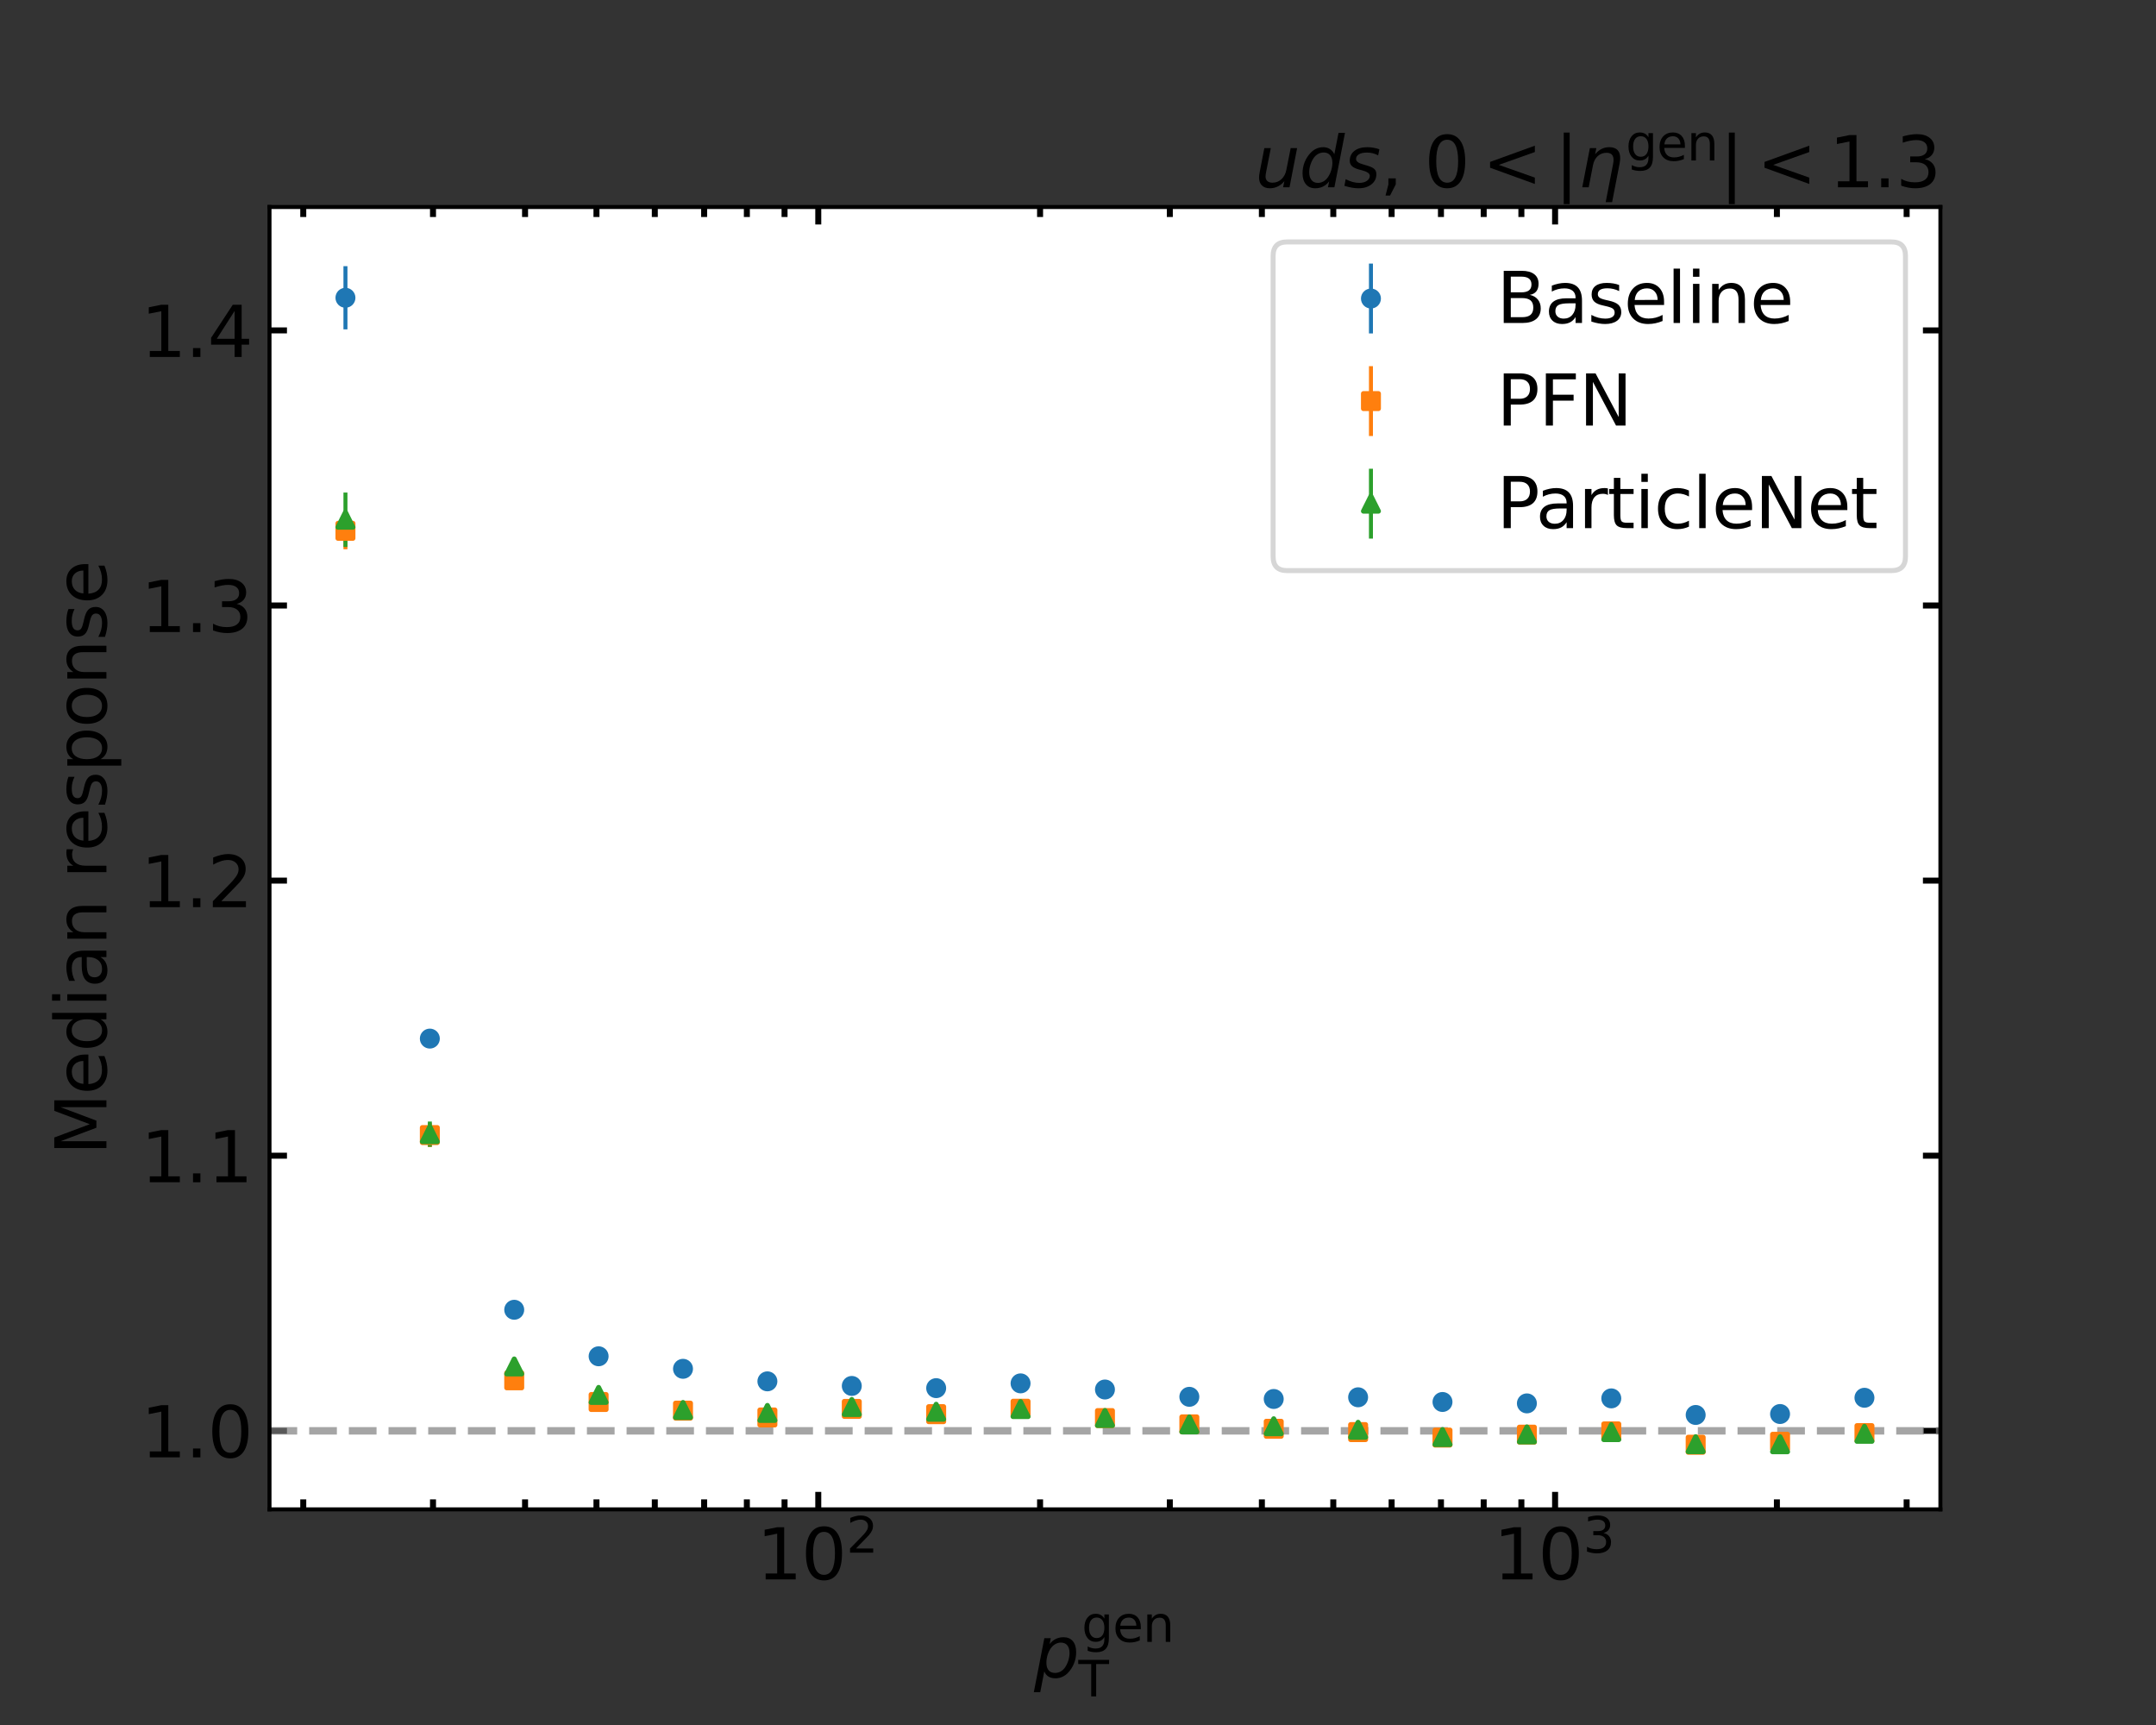 <?xml version="1.0" encoding="utf-8" standalone="no"?>
<!DOCTYPE svg PUBLIC "-//W3C//DTD SVG 1.1//EN"
  "http://www.w3.org/Graphics/SVG/1.1/DTD/svg11.dtd">
<svg xmlns:xlink="http://www.w3.org/1999/xlink" width="432pt" height="345.6pt" viewBox="0 0 432 345.6" xmlns="http://www.w3.org/2000/svg" version="1.1">
 <rect x="0" y="0" width="432" height="345.6" fill="#333333" stroke="none"/>
 <defs>
  <style type="text/css">*{stroke-linejoin: round; stroke-linecap: butt}</style>
 </defs>
 <g id="figure_1">
  <g id="patch_1">
   <path d="M 0 345.6 
L 432 345.6 
L 432 0 
L 0 0 
L 0 345.6 
z
" style="fill: none"/>
  </g>
  <g id="axes_1">
   <g id="patch_2">
    <path d="M 54 302.4 
L 388.8 302.4 
L 388.8 41.472 
L 54 41.472 
z
" style="fill: #ffffff"/>
   </g>
   <g id="matplotlib.axis_1">
    <g id="xtick_1">
     <g id="line2d_1">
      <defs>
       <path id="m5b73675e7f" d="M 0 0 
L 0 -3.5 
" style="stroke: #000000; stroke-width: 1.2"/>
      </defs>
      <g>
       <use xlink:href="#m5b73675e7f" x="163.958" y="302.4" style="stroke: #000000; stroke-width: 1.2"/>
      </g>
     </g>
     <g id="line2d_2">
      <defs>
       <path id="m45827c3cab" d="M 0 0 
L 0 3.5 
" style="stroke: #000000; stroke-width: 1.2"/>
      </defs>
      <g>
       <use xlink:href="#m45827c3cab" x="163.958" y="41.472" style="stroke: #000000; stroke-width: 1.2"/>
      </g>
     </g>
     <g id="text_1">
      <!-- $\mathdefault{10^{2}}$ -->
      <g transform="translate(151.638 316.538)scale(0.14 -0.14)">
       <defs>
        <path id="DejaVuSans-31" d="M 794 531 
L 1825 531 
L 1825 4091 
L 703 3866 
L 703 4441 
L 1819 4666 
L 2450 4666 
L 2450 531 
L 3481 531 
L 3481 0 
L 794 0 
L 794 531 
z
" transform="scale(0.016)"/>
        <path id="DejaVuSans-30" d="M 2034 4250 
Q 1547 4250 1301 3770 
Q 1056 3291 1056 2328 
Q 1056 1369 1301 889 
Q 1547 409 2034 409 
Q 2525 409 2770 889 
Q 3016 1369 3016 2328 
Q 3016 3291 2770 3770 
Q 2525 4250 2034 4250 
z
M 2034 4750 
Q 2819 4750 3233 4129 
Q 3647 3509 3647 2328 
Q 3647 1150 3233 529 
Q 2819 -91 2034 -91 
Q 1250 -91 836 529 
Q 422 1150 422 2328 
Q 422 3509 836 4129 
Q 1250 4750 2034 4750 
z
" transform="scale(0.016)"/>
        <path id="DejaVuSans-32" d="M 1228 531 
L 3431 531 
L 3431 0 
L 469 0 
L 469 531 
Q 828 903 1448 1529 
Q 2069 2156 2228 2338 
Q 2531 2678 2651 2914 
Q 2772 3150 2772 3378 
Q 2772 3750 2511 3984 
Q 2250 4219 1831 4219 
Q 1534 4219 1204 4116 
Q 875 4013 500 3803 
L 500 4441 
Q 881 4594 1212 4672 
Q 1544 4750 1819 4750 
Q 2544 4750 2975 4387 
Q 3406 4025 3406 3419 
Q 3406 3131 3298 2873 
Q 3191 2616 2906 2266 
Q 2828 2175 2409 1742 
Q 1991 1309 1228 531 
z
" transform="scale(0.016)"/>
       </defs>
       <use xlink:href="#DejaVuSans-31" transform="translate(0 0.766)"/>
       <use xlink:href="#DejaVuSans-30" transform="translate(63.623 0.766)"/>
       <use xlink:href="#DejaVuSans-32" transform="translate(128.203 39.047)scale(0.7)"/>
      </g>
     </g>
    </g>
    <g id="xtick_2">
     <g id="line2d_3">
      <g>
       <use xlink:href="#m5b73675e7f" x="311.595" y="302.4" style="stroke: #000000; stroke-width: 1.2"/>
      </g>
     </g>
     <g id="line2d_4">
      <g>
       <use xlink:href="#m45827c3cab" x="311.595" y="41.472" style="stroke: #000000; stroke-width: 1.2"/>
      </g>
     </g>
     <g id="text_2">
      <!-- $\mathdefault{10^{3}}$ -->
      <g transform="translate(299.275 316.538)scale(0.14 -0.14)">
       <defs>
        <path id="DejaVuSans-33" d="M 2597 2516 
Q 3050 2419 3304 2112 
Q 3559 1806 3559 1356 
Q 3559 666 3084 287 
Q 2609 -91 1734 -91 
Q 1441 -91 1130 -33 
Q 819 25 488 141 
L 488 750 
Q 750 597 1062 519 
Q 1375 441 1716 441 
Q 2309 441 2620 675 
Q 2931 909 2931 1356 
Q 2931 1769 2642 2001 
Q 2353 2234 1838 2234 
L 1294 2234 
L 1294 2753 
L 1863 2753 
Q 2328 2753 2575 2939 
Q 2822 3125 2822 3475 
Q 2822 3834 2567 4026 
Q 2313 4219 1838 4219 
Q 1578 4219 1281 4162 
Q 984 4106 628 3988 
L 628 4550 
Q 988 4650 1302 4700 
Q 1616 4750 1894 4750 
Q 2613 4750 3031 4423 
Q 3450 4097 3450 3541 
Q 3450 3153 3228 2886 
Q 3006 2619 2597 2516 
z
" transform="scale(0.016)"/>
       </defs>
       <use xlink:href="#DejaVuSans-31" transform="translate(0 0.766)"/>
       <use xlink:href="#DejaVuSans-30" transform="translate(63.623 0.766)"/>
       <use xlink:href="#DejaVuSans-33" transform="translate(128.203 39.047)scale(0.7)"/>
      </g>
     </g>
    </g>
    <g id="xtick_3">
     <g id="line2d_5">
      <defs>
       <path id="m1445a04b54" d="M 0 0 
L 0 -2 
" style="stroke: #000000; stroke-width: 1.2"/>
      </defs>
      <g>
       <use xlink:href="#m1445a04b54" x="60.764" y="302.4" style="stroke: #000000; stroke-width: 1.2"/>
      </g>
     </g>
     <g id="line2d_6">
      <defs>
       <path id="m7e85286bd1" d="M 0 0 
L 0 2 
" style="stroke: #000000; stroke-width: 1.2"/>
      </defs>
      <g>
       <use xlink:href="#m7e85286bd1" x="60.764" y="41.472" style="stroke: #000000; stroke-width: 1.2"/>
      </g>
     </g>
    </g>
    <g id="xtick_4">
     <g id="line2d_7">
      <g>
       <use xlink:href="#m1445a04b54" x="86.761" y="302.4" style="stroke: #000000; stroke-width: 1.2"/>
      </g>
     </g>
     <g id="line2d_8">
      <g>
       <use xlink:href="#m7e85286bd1" x="86.761" y="41.472" style="stroke: #000000; stroke-width: 1.2"/>
      </g>
     </g>
    </g>
    <g id="xtick_5">
     <g id="line2d_9">
      <g>
       <use xlink:href="#m1445a04b54" x="105.207" y="302.4" style="stroke: #000000; stroke-width: 1.2"/>
      </g>
     </g>
     <g id="line2d_10">
      <g>
       <use xlink:href="#m7e85286bd1" x="105.207" y="41.472" style="stroke: #000000; stroke-width: 1.2"/>
      </g>
     </g>
    </g>
    <g id="xtick_6">
     <g id="line2d_11">
      <g>
       <use xlink:href="#m1445a04b54" x="119.515" y="302.4" style="stroke: #000000; stroke-width: 1.2"/>
      </g>
     </g>
     <g id="line2d_12">
      <g>
       <use xlink:href="#m7e85286bd1" x="119.515" y="41.472" style="stroke: #000000; stroke-width: 1.2"/>
      </g>
     </g>
    </g>
    <g id="xtick_7">
     <g id="line2d_13">
      <g>
       <use xlink:href="#m1445a04b54" x="131.205" y="302.4" style="stroke: #000000; stroke-width: 1.2"/>
      </g>
     </g>
     <g id="line2d_14">
      <g>
       <use xlink:href="#m7e85286bd1" x="131.205" y="41.472" style="stroke: #000000; stroke-width: 1.2"/>
      </g>
     </g>
    </g>
    <g id="xtick_8">
     <g id="line2d_15">
      <g>
       <use xlink:href="#m1445a04b54" x="141.088" y="302.4" style="stroke: #000000; stroke-width: 1.2"/>
      </g>
     </g>
     <g id="line2d_16">
      <g>
       <use xlink:href="#m7e85286bd1" x="141.088" y="41.472" style="stroke: #000000; stroke-width: 1.2"/>
      </g>
     </g>
    </g>
    <g id="xtick_9">
     <g id="line2d_17">
      <g>
       <use xlink:href="#m1445a04b54" x="149.65" y="302.4" style="stroke: #000000; stroke-width: 1.2"/>
      </g>
     </g>
     <g id="line2d_18">
      <g>
       <use xlink:href="#m7e85286bd1" x="149.65" y="41.472" style="stroke: #000000; stroke-width: 1.2"/>
      </g>
     </g>
    </g>
    <g id="xtick_10">
     <g id="line2d_19">
      <g>
       <use xlink:href="#m1445a04b54" x="157.202" y="302.4" style="stroke: #000000; stroke-width: 1.2"/>
      </g>
     </g>
     <g id="line2d_20">
      <g>
       <use xlink:href="#m7e85286bd1" x="157.202" y="41.472" style="stroke: #000000; stroke-width: 1.2"/>
      </g>
     </g>
    </g>
    <g id="xtick_11">
     <g id="line2d_21">
      <g>
       <use xlink:href="#m1445a04b54" x="208.401" y="302.4" style="stroke: #000000; stroke-width: 1.2"/>
      </g>
     </g>
     <g id="line2d_22">
      <g>
       <use xlink:href="#m7e85286bd1" x="208.401" y="41.472" style="stroke: #000000; stroke-width: 1.2"/>
      </g>
     </g>
    </g>
    <g id="xtick_12">
     <g id="line2d_23">
      <g>
       <use xlink:href="#m1445a04b54" x="234.399" y="302.4" style="stroke: #000000; stroke-width: 1.2"/>
      </g>
     </g>
     <g id="line2d_24">
      <g>
       <use xlink:href="#m7e85286bd1" x="234.399" y="41.472" style="stroke: #000000; stroke-width: 1.2"/>
      </g>
     </g>
    </g>
    <g id="xtick_13">
     <g id="line2d_25">
      <g>
       <use xlink:href="#m1445a04b54" x="252.844" y="302.4" style="stroke: #000000; stroke-width: 1.2"/>
      </g>
     </g>
     <g id="line2d_26">
      <g>
       <use xlink:href="#m7e85286bd1" x="252.844" y="41.472" style="stroke: #000000; stroke-width: 1.2"/>
      </g>
     </g>
    </g>
    <g id="xtick_14">
     <g id="line2d_27">
      <g>
       <use xlink:href="#m1445a04b54" x="267.152" y="302.4" style="stroke: #000000; stroke-width: 1.2"/>
      </g>
     </g>
     <g id="line2d_28">
      <g>
       <use xlink:href="#m7e85286bd1" x="267.152" y="41.472" style="stroke: #000000; stroke-width: 1.2"/>
      </g>
     </g>
    </g>
    <g id="xtick_15">
     <g id="line2d_29">
      <g>
       <use xlink:href="#m1445a04b54" x="278.842" y="302.4" style="stroke: #000000; stroke-width: 1.2"/>
      </g>
     </g>
     <g id="line2d_30">
      <g>
       <use xlink:href="#m7e85286bd1" x="278.842" y="41.472" style="stroke: #000000; stroke-width: 1.2"/>
      </g>
     </g>
    </g>
    <g id="xtick_16">
     <g id="line2d_31">
      <g>
       <use xlink:href="#m1445a04b54" x="288.726" y="302.4" style="stroke: #000000; stroke-width: 1.2"/>
      </g>
     </g>
     <g id="line2d_32">
      <g>
       <use xlink:href="#m7e85286bd1" x="288.726" y="41.472" style="stroke: #000000; stroke-width: 1.2"/>
      </g>
     </g>
    </g>
    <g id="xtick_17">
     <g id="line2d_33">
      <g>
       <use xlink:href="#m1445a04b54" x="297.288" y="302.4" style="stroke: #000000; stroke-width: 1.2"/>
      </g>
     </g>
     <g id="line2d_34">
      <g>
       <use xlink:href="#m7e85286bd1" x="297.288" y="41.472" style="stroke: #000000; stroke-width: 1.2"/>
      </g>
     </g>
    </g>
    <g id="xtick_18">
     <g id="line2d_35">
      <g>
       <use xlink:href="#m1445a04b54" x="304.84" y="302.4" style="stroke: #000000; stroke-width: 1.2"/>
      </g>
     </g>
     <g id="line2d_36">
      <g>
       <use xlink:href="#m7e85286bd1" x="304.84" y="41.472" style="stroke: #000000; stroke-width: 1.2"/>
      </g>
     </g>
    </g>
    <g id="xtick_19">
     <g id="line2d_37">
      <g>
       <use xlink:href="#m1445a04b54" x="356.039" y="302.4" style="stroke: #000000; stroke-width: 1.2"/>
      </g>
     </g>
     <g id="line2d_38">
      <g>
       <use xlink:href="#m7e85286bd1" x="356.039" y="41.472" style="stroke: #000000; stroke-width: 1.2"/>
      </g>
     </g>
    </g>
    <g id="xtick_20">
     <g id="line2d_39">
      <g>
       <use xlink:href="#m1445a04b54" x="382.036" y="302.4" style="stroke: #000000; stroke-width: 1.2"/>
      </g>
     </g>
     <g id="line2d_40">
      <g>
       <use xlink:href="#m7e85286bd1" x="382.036" y="41.472" style="stroke: #000000; stroke-width: 1.2"/>
      </g>
     </g>
    </g>
    <g id="text_3">
     <!-- $p_\mathrm{T}^\mathrm{gen}$ -->
     <g transform="translate(207.19 336.049)scale(0.14 -0.14)">
      <defs>
       <path id="DejaVuSans-Oblique-70" d="M 3175 2156 
Q 3175 2616 2975 2859 
Q 2775 3103 2400 3103 
Q 2144 3103 1911 2972 
Q 1678 2841 1497 2591 
Q 1319 2344 1212 1994 
Q 1106 1644 1106 1300 
Q 1106 863 1306 627 
Q 1506 391 1875 391 
Q 2147 391 2380 519 
Q 2613 647 2778 891 
Q 2956 1147 3065 1494 
Q 3175 1841 3175 2156 
z
M 1394 2969 
Q 1625 3272 1939 3428 
Q 2253 3584 2638 3584 
Q 3175 3584 3472 3232 
Q 3769 2881 3769 2247 
Q 3769 1728 3584 1258 
Q 3400 788 3053 416 
Q 2822 169 2531 39 
Q 2241 -91 1919 -91 
Q 1547 -91 1294 64 
Q 1041 219 916 525 
L 556 -1331 
L -19 -1331 
L 922 3500 
L 1497 3500 
L 1394 2969 
z
" transform="scale(0.016)"/>
       <path id="DejaVuSans-67" d="M 2906 1791 
Q 2906 2416 2648 2759 
Q 2391 3103 1925 3103 
Q 1463 3103 1205 2759 
Q 947 2416 947 1791 
Q 947 1169 1205 825 
Q 1463 481 1925 481 
Q 2391 481 2648 825 
Q 2906 1169 2906 1791 
z
M 3481 434 
Q 3481 -459 3084 -895 
Q 2688 -1331 1869 -1331 
Q 1566 -1331 1297 -1286 
Q 1028 -1241 775 -1147 
L 775 -588 
Q 1028 -725 1275 -790 
Q 1522 -856 1778 -856 
Q 2344 -856 2625 -561 
Q 2906 -266 2906 331 
L 2906 616 
Q 2728 306 2450 153 
Q 2172 0 1784 0 
Q 1141 0 747 490 
Q 353 981 353 1791 
Q 353 2603 747 3093 
Q 1141 3584 1784 3584 
Q 2172 3584 2450 3431 
Q 2728 3278 2906 2969 
L 2906 3500 
L 3481 3500 
L 3481 434 
z
" transform="scale(0.016)"/>
       <path id="DejaVuSans-65" d="M 3597 1894 
L 3597 1613 
L 953 1613 
Q 991 1019 1311 708 
Q 1631 397 2203 397 
Q 2534 397 2845 478 
Q 3156 559 3463 722 
L 3463 178 
Q 3153 47 2828 -22 
Q 2503 -91 2169 -91 
Q 1331 -91 842 396 
Q 353 884 353 1716 
Q 353 2575 817 3079 
Q 1281 3584 2069 3584 
Q 2775 3584 3186 3129 
Q 3597 2675 3597 1894 
z
M 3022 2063 
Q 3016 2534 2758 2815 
Q 2500 3097 2075 3097 
Q 1594 3097 1305 2825 
Q 1016 2553 972 2059 
L 3022 2063 
z
" transform="scale(0.016)"/>
       <path id="DejaVuSans-6e" d="M 3513 2113 
L 3513 0 
L 2938 0 
L 2938 2094 
Q 2938 2591 2744 2837 
Q 2550 3084 2163 3084 
Q 1697 3084 1428 2787 
Q 1159 2491 1159 1978 
L 1159 0 
L 581 0 
L 581 3500 
L 1159 3500 
L 1159 2956 
Q 1366 3272 1645 3428 
Q 1925 3584 2291 3584 
Q 2894 3584 3203 3211 
Q 3513 2838 3513 2113 
z
" transform="scale(0.016)"/>
       <path id="DejaVuSans-54" d="M -19 4666 
L 3928 4666 
L 3928 4134 
L 2272 4134 
L 2272 0 
L 1638 0 
L 1638 4134 
L -19 4134 
L -19 4666 
z
" transform="scale(0.016)"/>
      </defs>
      <use xlink:href="#DejaVuSans-Oblique-70" transform="translate(0 0.052)"/>
      <use xlink:href="#DejaVuSans-67" transform="translate(68.126 50.8)scale(0.7)"/>
      <use xlink:href="#DejaVuSans-65" transform="translate(112.56 50.8)scale(0.7)"/>
      <use xlink:href="#DejaVuSans-6e" transform="translate(155.626 50.8)scale(0.7)"/>
      <use xlink:href="#DejaVuSans-54" transform="translate(63.477 -27.292)scale(0.7)"/>
     </g>
    </g>
   </g>
   <g id="matplotlib.axis_2">
    <g id="ytick_1">
     <g id="line2d_41">
      <defs>
       <path id="mbb476a3f61" d="M 0 0 
L 3.5 0 
" style="stroke: #000000; stroke-width: 1.2"/>
      </defs>
      <g>
       <use xlink:href="#mbb476a3f61" x="54" y="286.661" style="stroke: #000000; stroke-width: 1.2"/>
      </g>
     </g>
     <g id="line2d_42">
      <defs>
       <path id="mc2a53bbbf3" d="M 0 0 
L -3.5 0 
" style="stroke: #000000; stroke-width: 1.2"/>
      </defs>
      <g>
       <use xlink:href="#mc2a53bbbf3" x="388.8" y="286.661" style="stroke: #000000; stroke-width: 1.2"/>
      </g>
     </g>
     <g id="text_4">
      <!-- 1.0 -->
      <g transform="translate(28.236 291.98)scale(0.14 -0.14)">
       <defs>
        <path id="DejaVuSans-2e" d="M 684 794 
L 1344 794 
L 1344 0 
L 684 0 
L 684 794 
z
" transform="scale(0.016)"/>
       </defs>
       <use xlink:href="#DejaVuSans-31"/>
       <use xlink:href="#DejaVuSans-2e" x="63.623"/>
       <use xlink:href="#DejaVuSans-30" x="95.41"/>
      </g>
     </g>
    </g>
    <g id="ytick_2">
     <g id="line2d_43">
      <g>
       <use xlink:href="#mbb476a3f61" x="54" y="231.544" style="stroke: #000000; stroke-width: 1.2"/>
      </g>
     </g>
     <g id="line2d_44">
      <g>
       <use xlink:href="#mc2a53bbbf3" x="388.8" y="231.544" style="stroke: #000000; stroke-width: 1.2"/>
      </g>
     </g>
     <g id="text_5">
      <!-- 1.1 -->
      <g transform="translate(28.236 236.863)scale(0.14 -0.14)">
       <use xlink:href="#DejaVuSans-31"/>
       <use xlink:href="#DejaVuSans-2e" x="63.623"/>
       <use xlink:href="#DejaVuSans-31" x="95.41"/>
      </g>
     </g>
    </g>
    <g id="ytick_3">
     <g id="line2d_45">
      <g>
       <use xlink:href="#mbb476a3f61" x="54" y="176.427" style="stroke: #000000; stroke-width: 1.2"/>
      </g>
     </g>
     <g id="line2d_46">
      <g>
       <use xlink:href="#mc2a53bbbf3" x="388.8" y="176.427" style="stroke: #000000; stroke-width: 1.2"/>
      </g>
     </g>
     <g id="text_6">
      <!-- 1.2 -->
      <g transform="translate(28.236 181.746)scale(0.14 -0.14)">
       <use xlink:href="#DejaVuSans-31"/>
       <use xlink:href="#DejaVuSans-2e" x="63.623"/>
       <use xlink:href="#DejaVuSans-32" x="95.41"/>
      </g>
     </g>
    </g>
    <g id="ytick_4">
     <g id="line2d_47">
      <g>
       <use xlink:href="#mbb476a3f61" x="54" y="121.31" style="stroke: #000000; stroke-width: 1.2"/>
      </g>
     </g>
     <g id="line2d_48">
      <g>
       <use xlink:href="#mc2a53bbbf3" x="388.8" y="121.31" style="stroke: #000000; stroke-width: 1.2"/>
      </g>
     </g>
     <g id="text_7">
      <!-- 1.3 -->
      <g transform="translate(28.236 126.629)scale(0.14 -0.14)">
       <use xlink:href="#DejaVuSans-31"/>
       <use xlink:href="#DejaVuSans-2e" x="63.623"/>
       <use xlink:href="#DejaVuSans-33" x="95.41"/>
      </g>
     </g>
    </g>
    <g id="ytick_5">
     <g id="line2d_49">
      <g>
       <use xlink:href="#mbb476a3f61" x="54" y="66.193" style="stroke: #000000; stroke-width: 1.2"/>
      </g>
     </g>
     <g id="line2d_50">
      <g>
       <use xlink:href="#mc2a53bbbf3" x="388.8" y="66.193" style="stroke: #000000; stroke-width: 1.2"/>
      </g>
     </g>
     <g id="text_8">
      <!-- 1.4 -->
      <g transform="translate(28.236 71.512)scale(0.14 -0.14)">
       <defs>
        <path id="DejaVuSans-34" d="M 2419 4116 
L 825 1625 
L 2419 1625 
L 2419 4116 
z
M 2253 4666 
L 3047 4666 
L 3047 1625 
L 3713 1625 
L 3713 1100 
L 3047 1100 
L 3047 0 
L 2419 0 
L 2419 1100 
L 313 1100 
L 313 1709 
L 2253 4666 
z
" transform="scale(0.016)"/>
       </defs>
       <use xlink:href="#DejaVuSans-31"/>
       <use xlink:href="#DejaVuSans-2e" x="63.623"/>
       <use xlink:href="#DejaVuSans-34" x="95.41"/>
      </g>
     </g>
    </g>
    <g id="text_9">
     <!-- Median response -->
     <g transform="translate(21.324 231.413)rotate(-90)scale(0.14 -0.14)">
      <defs>
       <path id="DejaVuSans-4d" d="M 628 4666 
L 1569 4666 
L 2759 1491 
L 3956 4666 
L 4897 4666 
L 4897 0 
L 4281 0 
L 4281 4097 
L 3078 897 
L 2444 897 
L 1241 4097 
L 1241 0 
L 628 0 
L 628 4666 
z
" transform="scale(0.016)"/>
       <path id="DejaVuSans-64" d="M 2906 2969 
L 2906 4863 
L 3481 4863 
L 3481 0 
L 2906 0 
L 2906 525 
Q 2725 213 2448 61 
Q 2172 -91 1784 -91 
Q 1150 -91 751 415 
Q 353 922 353 1747 
Q 353 2572 751 3078 
Q 1150 3584 1784 3584 
Q 2172 3584 2448 3432 
Q 2725 3281 2906 2969 
z
M 947 1747 
Q 947 1113 1208 752 
Q 1469 391 1925 391 
Q 2381 391 2643 752 
Q 2906 1113 2906 1747 
Q 2906 2381 2643 2742 
Q 2381 3103 1925 3103 
Q 1469 3103 1208 2742 
Q 947 2381 947 1747 
z
" transform="scale(0.016)"/>
       <path id="DejaVuSans-69" d="M 603 3500 
L 1178 3500 
L 1178 0 
L 603 0 
L 603 3500 
z
M 603 4863 
L 1178 4863 
L 1178 4134 
L 603 4134 
L 603 4863 
z
" transform="scale(0.016)"/>
       <path id="DejaVuSans-61" d="M 2194 1759 
Q 1497 1759 1228 1600 
Q 959 1441 959 1056 
Q 959 750 1161 570 
Q 1363 391 1709 391 
Q 2188 391 2477 730 
Q 2766 1069 2766 1631 
L 2766 1759 
L 2194 1759 
z
M 3341 1997 
L 3341 0 
L 2766 0 
L 2766 531 
Q 2569 213 2275 61 
Q 1981 -91 1556 -91 
Q 1019 -91 701 211 
Q 384 513 384 1019 
Q 384 1609 779 1909 
Q 1175 2209 1959 2209 
L 2766 2209 
L 2766 2266 
Q 2766 2663 2505 2880 
Q 2244 3097 1772 3097 
Q 1472 3097 1187 3025 
Q 903 2953 641 2809 
L 641 3341 
Q 956 3463 1253 3523 
Q 1550 3584 1831 3584 
Q 2591 3584 2966 3190 
Q 3341 2797 3341 1997 
z
" transform="scale(0.016)"/>
       <path id="DejaVuSans-20" transform="scale(0.016)"/>
       <path id="DejaVuSans-72" d="M 2631 2963 
Q 2534 3019 2420 3045 
Q 2306 3072 2169 3072 
Q 1681 3072 1420 2755 
Q 1159 2438 1159 1844 
L 1159 0 
L 581 0 
L 581 3500 
L 1159 3500 
L 1159 2956 
Q 1341 3275 1631 3429 
Q 1922 3584 2338 3584 
Q 2397 3584 2469 3576 
Q 2541 3569 2628 3553 
L 2631 2963 
z
" transform="scale(0.016)"/>
       <path id="DejaVuSans-73" d="M 2834 3397 
L 2834 2853 
Q 2591 2978 2328 3040 
Q 2066 3103 1784 3103 
Q 1356 3103 1142 2972 
Q 928 2841 928 2578 
Q 928 2378 1081 2264 
Q 1234 2150 1697 2047 
L 1894 2003 
Q 2506 1872 2764 1633 
Q 3022 1394 3022 966 
Q 3022 478 2636 193 
Q 2250 -91 1575 -91 
Q 1294 -91 989 -36 
Q 684 19 347 128 
L 347 722 
Q 666 556 975 473 
Q 1284 391 1588 391 
Q 1994 391 2212 530 
Q 2431 669 2431 922 
Q 2431 1156 2273 1281 
Q 2116 1406 1581 1522 
L 1381 1569 
Q 847 1681 609 1914 
Q 372 2147 372 2553 
Q 372 3047 722 3315 
Q 1072 3584 1716 3584 
Q 2034 3584 2315 3537 
Q 2597 3491 2834 3397 
z
" transform="scale(0.016)"/>
       <path id="DejaVuSans-70" d="M 1159 525 
L 1159 -1331 
L 581 -1331 
L 581 3500 
L 1159 3500 
L 1159 2969 
Q 1341 3281 1617 3432 
Q 1894 3584 2278 3584 
Q 2916 3584 3314 3078 
Q 3713 2572 3713 1747 
Q 3713 922 3314 415 
Q 2916 -91 2278 -91 
Q 1894 -91 1617 61 
Q 1341 213 1159 525 
z
M 3116 1747 
Q 3116 2381 2855 2742 
Q 2594 3103 2138 3103 
Q 1681 3103 1420 2742 
Q 1159 2381 1159 1747 
Q 1159 1113 1420 752 
Q 1681 391 2138 391 
Q 2594 391 2855 752 
Q 3116 1113 3116 1747 
z
" transform="scale(0.016)"/>
       <path id="DejaVuSans-6f" d="M 1959 3097 
Q 1497 3097 1228 2736 
Q 959 2375 959 1747 
Q 959 1119 1226 758 
Q 1494 397 1959 397 
Q 2419 397 2687 759 
Q 2956 1122 2956 1747 
Q 2956 2369 2687 2733 
Q 2419 3097 1959 3097 
z
M 1959 3584 
Q 2709 3584 3137 3096 
Q 3566 2609 3566 1747 
Q 3566 888 3137 398 
Q 2709 -91 1959 -91 
Q 1206 -91 779 398 
Q 353 888 353 1747 
Q 353 2609 779 3096 
Q 1206 3584 1959 3584 
z
" transform="scale(0.016)"/>
      </defs>
      <use xlink:href="#DejaVuSans-4d"/>
      <use xlink:href="#DejaVuSans-65" x="86.279"/>
      <use xlink:href="#DejaVuSans-64" x="147.803"/>
      <use xlink:href="#DejaVuSans-69" x="211.279"/>
      <use xlink:href="#DejaVuSans-61" x="239.062"/>
      <use xlink:href="#DejaVuSans-6e" x="300.342"/>
      <use xlink:href="#DejaVuSans-20" x="363.721"/>
      <use xlink:href="#DejaVuSans-72" x="395.508"/>
      <use xlink:href="#DejaVuSans-65" x="434.371"/>
      <use xlink:href="#DejaVuSans-73" x="495.895"/>
      <use xlink:href="#DejaVuSans-70" x="547.994"/>
      <use xlink:href="#DejaVuSans-6f" x="611.471"/>
      <use xlink:href="#DejaVuSans-6e" x="672.652"/>
      <use xlink:href="#DejaVuSans-73" x="736.031"/>
      <use xlink:href="#DejaVuSans-65" x="788.131"/>
     </g>
    </g>
   </g>
   <g id="LineCollection_1">
    <path d="M 69.218 65.985 
L 69.218 53.332 
" clip-path="url(#p67e2f38699)" style="fill: none; stroke: #1f77b4; stroke-width: 0.8"/>
    <path d="M 86.127 209.815 
L 86.127 206.346 
" clip-path="url(#p67e2f38699)" style="fill: none; stroke: #1f77b4; stroke-width: 0.8"/>
    <path d="M 103.036 263.707 
L 103.036 261.111 
" clip-path="url(#p67e2f38699)" style="fill: none; stroke: #1f77b4; stroke-width: 0.8"/>
    <path d="M 119.945 273.371 
L 119.945 270.087 
" clip-path="url(#p67e2f38699)" style="fill: none; stroke: #1f77b4; stroke-width: 0.8"/>
    <path d="M 136.855 275.693 
L 136.855 272.78 
" clip-path="url(#p67e2f38699)" style="fill: none; stroke: #1f77b4; stroke-width: 0.8"/>
    <path d="M 153.764 277.774 
L 153.764 275.725 
" clip-path="url(#p67e2f38699)" style="fill: none; stroke: #1f77b4; stroke-width: 0.8"/>
    <path d="M 170.673 278.835 
L 170.673 276.502 
" clip-path="url(#p67e2f38699)" style="fill: none; stroke: #1f77b4; stroke-width: 0.8"/>
    <path d="M 187.582 279.069 
L 187.582 277.154 
" clip-path="url(#p67e2f38699)" style="fill: none; stroke: #1f77b4; stroke-width: 0.8"/>
    <path d="M 204.491 278.045 
L 204.491 276.265 
" clip-path="url(#p67e2f38699)" style="fill: none; stroke: #1f77b4; stroke-width: 0.8"/>
    <path d="M 221.4 279.434 
L 221.4 277.334 
" clip-path="url(#p67e2f38699)" style="fill: none; stroke: #1f77b4; stroke-width: 0.8"/>
    <path d="M 238.309 280.555 
L 238.309 279.143 
" clip-path="url(#p67e2f38699)" style="fill: none; stroke: #1f77b4; stroke-width: 0.8"/>
    <path d="M 255.218 281.008 
L 255.218 279.555 
" clip-path="url(#p67e2f38699)" style="fill: none; stroke: #1f77b4; stroke-width: 0.8"/>
    <path d="M 272.127 280.563 
L 272.127 279.326 
" clip-path="url(#p67e2f38699)" style="fill: none; stroke: #1f77b4; stroke-width: 0.8"/>
    <path d="M 289.036 281.508 
L 289.036 280.261 
" clip-path="url(#p67e2f38699)" style="fill: none; stroke: #1f77b4; stroke-width: 0.8"/>
    <path d="M 305.945 281.926 
L 305.945 280.403 
" clip-path="url(#p67e2f38699)" style="fill: none; stroke: #1f77b4; stroke-width: 0.8"/>
    <path d="M 322.855 280.913 
L 322.855 279.411 
" clip-path="url(#p67e2f38699)" style="fill: none; stroke: #1f77b4; stroke-width: 0.8"/>
    <path d="M 339.764 284.275 
L 339.764 282.694 
" clip-path="url(#p67e2f38699)" style="fill: none; stroke: #1f77b4; stroke-width: 0.8"/>
    <path d="M 356.673 284.449 
L 356.673 282.141 
" clip-path="url(#p67e2f38699)" style="fill: none; stroke: #1f77b4; stroke-width: 0.8"/>
    <path d="M 373.582 281.609 
L 373.582 278.47 
" clip-path="url(#p67e2f38699)" style="fill: none; stroke: #1f77b4; stroke-width: 0.8"/>
   </g>
   <g id="LineCollection_2">
    <path d="M 69.218 110.038 
L 69.218 102.655 
" clip-path="url(#p67e2f38699)" style="fill: none; stroke: #ff7f0e; stroke-width: 0.8"/>
    <path d="M 86.127 229.804 
L 86.127 225.009 
" clip-path="url(#p67e2f38699)" style="fill: none; stroke: #ff7f0e; stroke-width: 0.8"/>
    <path d="M 103.036 278.32 
L 103.036 274.772 
" clip-path="url(#p67e2f38699)" style="fill: none; stroke: #ff7f0e; stroke-width: 0.8"/>
    <path d="M 119.945 282.85 
L 119.945 278.928 
" clip-path="url(#p67e2f38699)" style="fill: none; stroke: #ff7f0e; stroke-width: 0.8"/>
    <path d="M 136.855 283.8 
L 136.855 281.438 
" clip-path="url(#p67e2f38699)" style="fill: none; stroke: #ff7f0e; stroke-width: 0.8"/>
    <path d="M 153.764 285.326 
L 153.764 282.645 
" clip-path="url(#p67e2f38699)" style="fill: none; stroke: #ff7f0e; stroke-width: 0.8"/>
    <path d="M 170.673 283.222 
L 170.673 281.317 
" clip-path="url(#p67e2f38699)" style="fill: none; stroke: #ff7f0e; stroke-width: 0.8"/>
    <path d="M 187.582 284.684 
L 187.582 281.963 
" clip-path="url(#p67e2f38699)" style="fill: none; stroke: #ff7f0e; stroke-width: 0.8"/>
    <path d="M 204.491 282.927 
L 204.491 281.537 
" clip-path="url(#p67e2f38699)" style="fill: none; stroke: #ff7f0e; stroke-width: 0.8"/>
    <path d="M 221.4 284.813 
L 221.4 283.403 
" clip-path="url(#p67e2f38699)" style="fill: none; stroke: #ff7f0e; stroke-width: 0.8"/>
    <path d="M 238.309 286.081 
L 238.309 284.66 
" clip-path="url(#p67e2f38699)" style="fill: none; stroke: #ff7f0e; stroke-width: 0.8"/>
    <path d="M 255.218 287.005 
L 255.218 285.497 
" clip-path="url(#p67e2f38699)" style="fill: none; stroke: #ff7f0e; stroke-width: 0.8"/>
    <path d="M 272.127 287.528 
L 272.127 286.304 
" clip-path="url(#p67e2f38699)" style="fill: none; stroke: #ff7f0e; stroke-width: 0.8"/>
    <path d="M 289.036 288.465 
L 289.036 287.56 
" clip-path="url(#p67e2f38699)" style="fill: none; stroke: #ff7f0e; stroke-width: 0.8"/>
    <path d="M 305.945 288.009 
L 305.945 286.849 
" clip-path="url(#p67e2f38699)" style="fill: none; stroke: #ff7f0e; stroke-width: 0.8"/>
    <path d="M 322.855 287.397 
L 322.855 286.162 
" clip-path="url(#p67e2f38699)" style="fill: none; stroke: #ff7f0e; stroke-width: 0.8"/>
    <path d="M 339.764 290.28 
L 339.764 288.622 
" clip-path="url(#p67e2f38699)" style="fill: none; stroke: #ff7f0e; stroke-width: 0.8"/>
    <path d="M 356.673 290.009 
L 356.673 287.703 
" clip-path="url(#p67e2f38699)" style="fill: none; stroke: #ff7f0e; stroke-width: 0.8"/>
    <path d="M 373.582 288.516 
L 373.582 285.729 
" clip-path="url(#p67e2f38699)" style="fill: none; stroke: #ff7f0e; stroke-width: 0.8"/>
   </g>
   <g id="LineCollection_3">
    <path d="M 69.218 109.574 
L 69.218 98.678 
" clip-path="url(#p67e2f38699)" style="fill: none; stroke: #2ca02c; stroke-width: 0.8"/>
    <path d="M 86.127 229.744 
L 86.127 224.698 
" clip-path="url(#p67e2f38699)" style="fill: none; stroke: #2ca02c; stroke-width: 0.8"/>
    <path d="M 103.036 275.541 
L 103.036 271.996 
" clip-path="url(#p67e2f38699)" style="fill: none; stroke: #2ca02c; stroke-width: 0.8"/>
    <path d="M 119.945 280.985 
L 119.945 277.959 
" clip-path="url(#p67e2f38699)" style="fill: none; stroke: #2ca02c; stroke-width: 0.8"/>
    <path d="M 136.855 283.505 
L 136.855 281.463 
" clip-path="url(#p67e2f38699)" style="fill: none; stroke: #2ca02c; stroke-width: 0.8"/>
    <path d="M 153.764 284.623 
L 153.764 281.53 
" clip-path="url(#p67e2f38699)" style="fill: none; stroke: #2ca02c; stroke-width: 0.8"/>
    <path d="M 170.673 282.613 
L 170.673 281.164 
" clip-path="url(#p67e2f38699)" style="fill: none; stroke: #2ca02c; stroke-width: 0.8"/>
    <path d="M 187.582 283.932 
L 187.582 281.755 
" clip-path="url(#p67e2f38699)" style="fill: none; stroke: #2ca02c; stroke-width: 0.8"/>
    <path d="M 204.491 282.897 
L 204.491 281.714 
" clip-path="url(#p67e2f38699)" style="fill: none; stroke: #2ca02c; stroke-width: 0.8"/>
    <path d="M 221.4 284.925 
L 221.4 283.26 
" clip-path="url(#p67e2f38699)" style="fill: none; stroke: #2ca02c; stroke-width: 0.8"/>
    <path d="M 238.309 286.184 
L 238.309 284.565 
" clip-path="url(#p67e2f38699)" style="fill: none; stroke: #2ca02c; stroke-width: 0.8"/>
    <path d="M 255.218 286.449 
L 255.218 285.045 
" clip-path="url(#p67e2f38699)" style="fill: none; stroke: #2ca02c; stroke-width: 0.8"/>
    <path d="M 272.127 287.139 
L 272.127 285.771 
" clip-path="url(#p67e2f38699)" style="fill: none; stroke: #2ca02c; stroke-width: 0.8"/>
    <path d="M 289.036 288.567 
L 289.036 287.256 
" clip-path="url(#p67e2f38699)" style="fill: none; stroke: #2ca02c; stroke-width: 0.8"/>
    <path d="M 305.945 288.131 
L 305.945 286.63 
" clip-path="url(#p67e2f38699)" style="fill: none; stroke: #2ca02c; stroke-width: 0.8"/>
    <path d="M 322.855 287.456 
L 322.855 286.384 
" clip-path="url(#p67e2f38699)" style="fill: none; stroke: #2ca02c; stroke-width: 0.8"/>
    <path d="M 339.764 290.352 
L 339.764 288.331 
" clip-path="url(#p67e2f38699)" style="fill: none; stroke: #2ca02c; stroke-width: 0.8"/>
    <path d="M 356.673 290.54 
L 356.673 288.168 
" clip-path="url(#p67e2f38699)" style="fill: none; stroke: #2ca02c; stroke-width: 0.8"/>
    <path d="M 373.582 289.079 
L 373.582 285.443 
" clip-path="url(#p67e2f38699)" style="fill: none; stroke: #2ca02c; stroke-width: 0.8"/>
   </g>
   <g id="line2d_51">
    <path d="M 54 286.661 
L 388.8 286.661 
" clip-path="url(#p67e2f38699)" style="fill: none; stroke-dasharray: 5.55,2.4; stroke-dashoffset: 0; stroke: #808080; stroke-opacity: 0.7; stroke-width: 1.5"/>
   </g>
   <g id="line2d_52">
    <defs>
     <path id="mab46862d45" d="M 0 1.5 
C 0.398 1.5 0.779 1.342 1.061 1.061 
C 1.342 0.779 1.5 0.398 1.5 0 
C 1.5 -0.398 1.342 -0.779 1.061 -1.061 
C 0.779 -1.342 0.398 -1.5 0 -1.5 
C -0.398 -1.5 -0.779 -1.342 -1.061 -1.061 
C -1.342 -0.779 -1.5 -0.398 -1.5 0 
C -1.5 0.398 -1.342 0.779 -1.061 1.061 
C -0.779 1.342 -0.398 1.5 0 1.5 
z
" style="stroke: #1f77b4"/>
    </defs>
    <g clip-path="url(#p67e2f38699)">
     <use xlink:href="#mab46862d45" x="69.218" y="59.659" style="fill: #1f77b4; stroke: #1f77b4"/>
     <use xlink:href="#mab46862d45" x="86.127" y="208.081" style="fill: #1f77b4; stroke: #1f77b4"/>
     <use xlink:href="#mab46862d45" x="103.036" y="262.409" style="fill: #1f77b4; stroke: #1f77b4"/>
     <use xlink:href="#mab46862d45" x="119.945" y="271.729" style="fill: #1f77b4; stroke: #1f77b4"/>
     <use xlink:href="#mab46862d45" x="136.855" y="274.237" style="fill: #1f77b4; stroke: #1f77b4"/>
     <use xlink:href="#mab46862d45" x="153.764" y="276.749" style="fill: #1f77b4; stroke: #1f77b4"/>
     <use xlink:href="#mab46862d45" x="170.673" y="277.669" style="fill: #1f77b4; stroke: #1f77b4"/>
     <use xlink:href="#mab46862d45" x="187.582" y="278.111" style="fill: #1f77b4; stroke: #1f77b4"/>
     <use xlink:href="#mab46862d45" x="204.491" y="277.155" style="fill: #1f77b4; stroke: #1f77b4"/>
     <use xlink:href="#mab46862d45" x="221.4" y="278.384" style="fill: #1f77b4; stroke: #1f77b4"/>
     <use xlink:href="#mab46862d45" x="238.309" y="279.849" style="fill: #1f77b4; stroke: #1f77b4"/>
     <use xlink:href="#mab46862d45" x="255.218" y="280.281" style="fill: #1f77b4; stroke: #1f77b4"/>
     <use xlink:href="#mab46862d45" x="272.127" y="279.945" style="fill: #1f77b4; stroke: #1f77b4"/>
     <use xlink:href="#mab46862d45" x="289.036" y="280.884" style="fill: #1f77b4; stroke: #1f77b4"/>
     <use xlink:href="#mab46862d45" x="305.945" y="281.165" style="fill: #1f77b4; stroke: #1f77b4"/>
     <use xlink:href="#mab46862d45" x="322.855" y="280.162" style="fill: #1f77b4; stroke: #1f77b4"/>
     <use xlink:href="#mab46862d45" x="339.764" y="283.484" style="fill: #1f77b4; stroke: #1f77b4"/>
     <use xlink:href="#mab46862d45" x="356.673" y="283.295" style="fill: #1f77b4; stroke: #1f77b4"/>
     <use xlink:href="#mab46862d45" x="373.582" y="280.039" style="fill: #1f77b4; stroke: #1f77b4"/>
    </g>
   </g>
   <g id="line2d_53">
    <defs>
     <path id="mf2155018a7" d="M -1.5 1.5 
L 1.5 1.5 
L 1.5 -1.5 
L -1.5 -1.5 
z
" style="stroke: #ff7f0e; stroke-linejoin: miter"/>
    </defs>
    <g clip-path="url(#p67e2f38699)">
     <use xlink:href="#mf2155018a7" x="69.218" y="106.347" style="fill: #ff7f0e; stroke: #ff7f0e; stroke-linejoin: miter"/>
     <use xlink:href="#mf2155018a7" x="86.127" y="227.406" style="fill: #ff7f0e; stroke: #ff7f0e; stroke-linejoin: miter"/>
     <use xlink:href="#mf2155018a7" x="103.036" y="276.546" style="fill: #ff7f0e; stroke: #ff7f0e; stroke-linejoin: miter"/>
     <use xlink:href="#mf2155018a7" x="119.945" y="280.889" style="fill: #ff7f0e; stroke: #ff7f0e; stroke-linejoin: miter"/>
     <use xlink:href="#mf2155018a7" x="136.855" y="282.619" style="fill: #ff7f0e; stroke: #ff7f0e; stroke-linejoin: miter"/>
     <use xlink:href="#mf2155018a7" x="153.764" y="283.986" style="fill: #ff7f0e; stroke: #ff7f0e; stroke-linejoin: miter"/>
     <use xlink:href="#mf2155018a7" x="170.673" y="282.27" style="fill: #ff7f0e; stroke: #ff7f0e; stroke-linejoin: miter"/>
     <use xlink:href="#mf2155018a7" x="187.582" y="283.324" style="fill: #ff7f0e; stroke: #ff7f0e; stroke-linejoin: miter"/>
     <use xlink:href="#mf2155018a7" x="204.491" y="282.232" style="fill: #ff7f0e; stroke: #ff7f0e; stroke-linejoin: miter"/>
     <use xlink:href="#mf2155018a7" x="221.4" y="284.108" style="fill: #ff7f0e; stroke: #ff7f0e; stroke-linejoin: miter"/>
     <use xlink:href="#mf2155018a7" x="238.309" y="285.371" style="fill: #ff7f0e; stroke: #ff7f0e; stroke-linejoin: miter"/>
     <use xlink:href="#mf2155018a7" x="255.218" y="286.251" style="fill: #ff7f0e; stroke: #ff7f0e; stroke-linejoin: miter"/>
     <use xlink:href="#mf2155018a7" x="272.127" y="286.916" style="fill: #ff7f0e; stroke: #ff7f0e; stroke-linejoin: miter"/>
     <use xlink:href="#mf2155018a7" x="289.036" y="288.013" style="fill: #ff7f0e; stroke: #ff7f0e; stroke-linejoin: miter"/>
     <use xlink:href="#mf2155018a7" x="305.945" y="287.429" style="fill: #ff7f0e; stroke: #ff7f0e; stroke-linejoin: miter"/>
     <use xlink:href="#mf2155018a7" x="322.855" y="286.78" style="fill: #ff7f0e; stroke: #ff7f0e; stroke-linejoin: miter"/>
     <use xlink:href="#mf2155018a7" x="339.764" y="289.451" style="fill: #ff7f0e; stroke: #ff7f0e; stroke-linejoin: miter"/>
     <use xlink:href="#mf2155018a7" x="356.673" y="288.856" style="fill: #ff7f0e; stroke: #ff7f0e; stroke-linejoin: miter"/>
     <use xlink:href="#mf2155018a7" x="373.582" y="287.122" style="fill: #ff7f0e; stroke: #ff7f0e; stroke-linejoin: miter"/>
    </g>
   </g>
   <g id="line2d_54">
    <defs>
     <path id="m1daecd6832" d="M 0 -1.5 
L -1.5 1.5 
L 1.5 1.5 
z
" style="stroke: #2ca02c; stroke-linejoin: miter"/>
    </defs>
    <g clip-path="url(#p67e2f38699)">
     <use xlink:href="#m1daecd6832" x="69.218" y="104.126" style="fill: #2ca02c; stroke: #2ca02c; stroke-linejoin: miter"/>
     <use xlink:href="#m1daecd6832" x="86.127" y="227.221" style="fill: #2ca02c; stroke: #2ca02c; stroke-linejoin: miter"/>
     <use xlink:href="#m1daecd6832" x="103.036" y="273.769" style="fill: #2ca02c; stroke: #2ca02c; stroke-linejoin: miter"/>
     <use xlink:href="#m1daecd6832" x="119.945" y="279.472" style="fill: #2ca02c; stroke: #2ca02c; stroke-linejoin: miter"/>
     <use xlink:href="#m1daecd6832" x="136.855" y="282.484" style="fill: #2ca02c; stroke: #2ca02c; stroke-linejoin: miter"/>
     <use xlink:href="#m1daecd6832" x="153.764" y="283.077" style="fill: #2ca02c; stroke: #2ca02c; stroke-linejoin: miter"/>
     <use xlink:href="#m1daecd6832" x="170.673" y="281.888" style="fill: #2ca02c; stroke: #2ca02c; stroke-linejoin: miter"/>
     <use xlink:href="#m1daecd6832" x="187.582" y="282.844" style="fill: #2ca02c; stroke: #2ca02c; stroke-linejoin: miter"/>
     <use xlink:href="#m1daecd6832" x="204.491" y="282.306" style="fill: #2ca02c; stroke: #2ca02c; stroke-linejoin: miter"/>
     <use xlink:href="#m1daecd6832" x="221.4" y="284.092" style="fill: #2ca02c; stroke: #2ca02c; stroke-linejoin: miter"/>
     <use xlink:href="#m1daecd6832" x="238.309" y="285.375" style="fill: #2ca02c; stroke: #2ca02c; stroke-linejoin: miter"/>
     <use xlink:href="#m1daecd6832" x="255.218" y="285.747" style="fill: #2ca02c; stroke: #2ca02c; stroke-linejoin: miter"/>
     <use xlink:href="#m1daecd6832" x="272.127" y="286.455" style="fill: #2ca02c; stroke: #2ca02c; stroke-linejoin: miter"/>
     <use xlink:href="#m1daecd6832" x="289.036" y="287.911" style="fill: #2ca02c; stroke: #2ca02c; stroke-linejoin: miter"/>
     <use xlink:href="#m1daecd6832" x="305.945" y="287.38" style="fill: #2ca02c; stroke: #2ca02c; stroke-linejoin: miter"/>
     <use xlink:href="#m1daecd6832" x="322.855" y="286.92" style="fill: #2ca02c; stroke: #2ca02c; stroke-linejoin: miter"/>
     <use xlink:href="#m1daecd6832" x="339.764" y="289.342" style="fill: #2ca02c; stroke: #2ca02c; stroke-linejoin: miter"/>
     <use xlink:href="#m1daecd6832" x="356.673" y="289.354" style="fill: #2ca02c; stroke: #2ca02c; stroke-linejoin: miter"/>
     <use xlink:href="#m1daecd6832" x="373.582" y="287.261" style="fill: #2ca02c; stroke: #2ca02c; stroke-linejoin: miter"/>
    </g>
   </g>
   <g id="patch_3">
    <path d="M 54 302.4 
L 54 41.472 
" style="fill: none; stroke: #000000; stroke-width: 0.8; stroke-linejoin: miter; stroke-linecap: square"/>
   </g>
   <g id="patch_4">
    <path d="M 388.8 302.4 
L 388.8 41.472 
" style="fill: none; stroke: #000000; stroke-width: 0.8; stroke-linejoin: miter; stroke-linecap: square"/>
   </g>
   <g id="patch_5">
    <path d="M 54 302.4 
L 388.8 302.4 
" style="fill: none; stroke: #000000; stroke-width: 0.8; stroke-linejoin: miter; stroke-linecap: square"/>
   </g>
   <g id="patch_6">
    <path d="M 54 41.472 
L 388.8 41.472 
" style="fill: none; stroke: #000000; stroke-width: 0.8; stroke-linejoin: miter; stroke-linecap: square"/>
   </g>
   <g id="text_10">
    <!-- $uds$, $0 &lt; |\eta^\mathrm{gen}| &lt; 1.3$ -->
    <g transform="translate(251.46 37.59)scale(0.14 -0.14)">
     <defs>
      <path id="DejaVuSans-Oblique-75" d="M 428 1388 
L 838 3500 
L 1416 3500 
L 1006 1409 
Q 975 1256 961 1147 
Q 947 1038 947 966 
Q 947 700 1109 554 
Q 1272 409 1569 409 
Q 2031 409 2368 721 
Q 2706 1034 2809 1563 
L 3194 3500 
L 3769 3500 
L 3091 0 
L 2516 0 
L 2631 550 
Q 2388 244 2052 76 
Q 1716 -91 1338 -91 
Q 878 -91 622 161 
Q 366 413 366 863 
Q 366 956 381 1097 
Q 397 1238 428 1388 
z
" transform="scale(0.016)"/>
      <path id="DejaVuSans-Oblique-64" d="M 2675 525 
Q 2444 222 2128 65 
Q 1813 -91 1428 -91 
Q 903 -91 598 267 
Q 294 625 294 1247 
Q 294 1766 478 2236 
Q 663 2706 1013 3078 
Q 1244 3325 1534 3454 
Q 1825 3584 2144 3584 
Q 2481 3584 2739 3421 
Q 2997 3259 3138 2956 
L 3513 4863 
L 4091 4863 
L 3144 0 
L 2566 0 
L 2675 525 
z
M 891 1350 
Q 891 897 1095 644 
Q 1300 391 1663 391 
Q 1931 391 2161 520 
Q 2391 650 2566 903 
Q 2750 1166 2856 1509 
Q 2963 1853 2963 2188 
Q 2963 2622 2758 2865 
Q 2553 3109 2194 3109 
Q 1922 3109 1687 2981 
Q 1453 2853 1288 2613 
Q 1106 2353 998 2009 
Q 891 1666 891 1350 
z
" transform="scale(0.016)"/>
      <path id="DejaVuSans-Oblique-73" d="M 3200 3397 
L 3091 2853 
Q 2863 2978 2609 3040 
Q 2356 3103 2088 3103 
Q 1634 3103 1373 2948 
Q 1113 2794 1113 2528 
Q 1113 2219 1719 2053 
Q 1766 2041 1788 2034 
L 1972 1978 
Q 2547 1819 2739 1644 
Q 2931 1469 2931 1166 
Q 2931 609 2489 259 
Q 2047 -91 1331 -91 
Q 1053 -91 747 -37 
Q 441 16 72 128 
L 184 722 
Q 500 559 806 475 
Q 1113 391 1394 391 
Q 1816 391 2080 572 
Q 2344 753 2344 1031 
Q 2344 1331 1650 1516 
L 1591 1531 
L 1394 1581 
Q 956 1697 753 1886 
Q 550 2075 550 2369 
Q 550 2928 970 3256 
Q 1391 3584 2113 3584 
Q 2397 3584 2667 3537 
Q 2938 3491 3200 3397 
z
" transform="scale(0.016)"/>
      <path id="DejaVuSans-2c" d="M 750 794 
L 1409 794 
L 1409 256 
L 897 -744 
L 494 -744 
L 750 256 
L 750 794 
z
" transform="scale(0.016)"/>
      <path id="DejaVuSans-3c" d="M 4684 3150 
L 1459 2003 
L 4684 863 
L 4684 294 
L 678 1747 
L 678 2266 
L 4684 3719 
L 4684 3150 
z
" transform="scale(0.016)"/>
      <path id="DejaVuSans-7c" d="M 1344 4891 
L 1344 -1509 
L 813 -1509 
L 813 4891 
L 1344 4891 
z
" transform="scale(0.016)"/>
      <path id="DejaVuSans-Oblique-3b7" d="M 3703 2113 
L 3034 -1331 
L 2459 -1331 
L 3125 2094 
Q 3222 2591 3075 2838 
Q 2931 3084 2544 3084 
Q 2078 3084 1750 2788 
Q 1425 2491 1325 1978 
L 941 0 
L 363 0 
L 1044 3500 
L 1622 3500 
L 1516 2956 
Q 1781 3272 2094 3428 
Q 2403 3584 2769 3584 
Q 3372 3584 3609 3213 
Q 3844 2838 3703 2113 
z
" transform="scale(0.016)"/>
     </defs>
     <use xlink:href="#DejaVuSans-Oblique-75" transform="translate(0 0.519)"/>
     <use xlink:href="#DejaVuSans-Oblique-64" transform="translate(63.379 0.519)"/>
     <use xlink:href="#DejaVuSans-Oblique-73" transform="translate(126.855 0.519)"/>
     <use xlink:href="#DejaVuSans-2c" transform="translate(178.955 0.519)"/>
     <use xlink:href="#DejaVuSans-20" transform="translate(210.742 0.519)"/>
     <use xlink:href="#DejaVuSans-30" transform="translate(242.529 0.519)"/>
     <use xlink:href="#DejaVuSans-3c" transform="translate(325.635 0.519)"/>
     <use xlink:href="#DejaVuSans-7c" transform="translate(428.906 0.519)"/>
     <use xlink:href="#DejaVuSans-Oblique-3b7" transform="translate(462.598 0.519)"/>
     <use xlink:href="#DejaVuSans-67" transform="translate(530.626 38.8)scale(0.7)"/>
     <use xlink:href="#DejaVuSans-65" transform="translate(575.06 38.8)scale(0.7)"/>
     <use xlink:href="#DejaVuSans-6e" transform="translate(618.126 38.8)scale(0.7)"/>
     <use xlink:href="#DejaVuSans-7c" transform="translate(665.226 0.519)"/>
     <use xlink:href="#DejaVuSans-3c" transform="translate(718.4 0.519)"/>
     <use xlink:href="#DejaVuSans-31" transform="translate(821.671 0.519)"/>
     <use xlink:href="#DejaVuSans-2e" transform="translate(885.294 0.519)"/>
     <use xlink:href="#DejaVuSans-33" transform="translate(917.082 0.519)"/>
    </g>
   </g>
   <g id="legend_1">
    <g id="patch_7">
     <path d="M 257.898 114.32 
L 379 114.32 
Q 381.8 114.32 381.8 111.52 
L 381.8 51.272 
Q 381.8 48.472 379 48.472 
L 257.898 48.472 
Q 255.098 48.472 255.098 51.272 
L 255.098 111.52 
Q 255.098 114.32 257.898 114.32 
z
" style="fill: #ffffff; opacity: 0.8; stroke: #cccccc; stroke-linejoin: miter"/>
    </g>
    <g id="LineCollection_4">
     <path d="M 274.698 66.81 
L 274.698 52.81 
" style="fill: none; stroke: #1f77b4; stroke-width: 0.8"/>
    </g>
    <g id="line2d_55"/>
    <g id="line2d_56">
     <g>
      <use xlink:href="#mab46862d45" x="274.698" y="59.81" style="fill: #1f77b4; stroke: #1f77b4"/>
     </g>
    </g>
    <g id="text_11">
     <!-- Baseline -->
     <g transform="translate(299.898 64.71)scale(0.14 -0.14)">
      <defs>
       <path id="DejaVuSans-42" d="M 1259 2228 
L 1259 519 
L 2272 519 
Q 2781 519 3026 730 
Q 3272 941 3272 1375 
Q 3272 1813 3026 2020 
Q 2781 2228 2272 2228 
L 1259 2228 
z
M 1259 4147 
L 1259 2741 
L 2194 2741 
Q 2656 2741 2882 2914 
Q 3109 3088 3109 3444 
Q 3109 3797 2882 3972 
Q 2656 4147 2194 4147 
L 1259 4147 
z
M 628 4666 
L 2241 4666 
Q 2963 4666 3353 4366 
Q 3744 4066 3744 3513 
Q 3744 3084 3544 2831 
Q 3344 2578 2956 2516 
Q 3422 2416 3680 2098 
Q 3938 1781 3938 1306 
Q 3938 681 3513 340 
Q 3088 0 2303 0 
L 628 0 
L 628 4666 
z
" transform="scale(0.016)"/>
       <path id="DejaVuSans-6c" d="M 603 4863 
L 1178 4863 
L 1178 0 
L 603 0 
L 603 4863 
z
" transform="scale(0.016)"/>
      </defs>
      <use xlink:href="#DejaVuSans-42"/>
      <use xlink:href="#DejaVuSans-61" x="68.604"/>
      <use xlink:href="#DejaVuSans-73" x="129.883"/>
      <use xlink:href="#DejaVuSans-65" x="181.982"/>
      <use xlink:href="#DejaVuSans-6c" x="243.506"/>
      <use xlink:href="#DejaVuSans-69" x="271.289"/>
      <use xlink:href="#DejaVuSans-6e" x="299.072"/>
      <use xlink:href="#DejaVuSans-65" x="362.451"/>
     </g>
    </g>
    <g id="LineCollection_5">
     <path d="M 274.698 87.359 
L 274.698 73.359 
" style="fill: none; stroke: #ff7f0e; stroke-width: 0.8"/>
    </g>
    <g id="line2d_57"/>
    <g id="line2d_58">
     <g>
      <use xlink:href="#mf2155018a7" x="274.698" y="80.359" style="fill: #ff7f0e; stroke: #ff7f0e; stroke-linejoin: miter"/>
     </g>
    </g>
    <g id="text_12">
     <!-- PFN -->
     <g transform="translate(299.898 85.259)scale(0.14 -0.14)">
      <defs>
       <path id="DejaVuSans-50" d="M 1259 4147 
L 1259 2394 
L 2053 2394 
Q 2494 2394 2734 2622 
Q 2975 2850 2975 3272 
Q 2975 3691 2734 3919 
Q 2494 4147 2053 4147 
L 1259 4147 
z
M 628 4666 
L 2053 4666 
Q 2838 4666 3239 4311 
Q 3641 3956 3641 3272 
Q 3641 2581 3239 2228 
Q 2838 1875 2053 1875 
L 1259 1875 
L 1259 0 
L 628 0 
L 628 4666 
z
" transform="scale(0.016)"/>
       <path id="DejaVuSans-46" d="M 628 4666 
L 3309 4666 
L 3309 4134 
L 1259 4134 
L 1259 2759 
L 3109 2759 
L 3109 2228 
L 1259 2228 
L 1259 0 
L 628 0 
L 628 4666 
z
" transform="scale(0.016)"/>
       <path id="DejaVuSans-4e" d="M 628 4666 
L 1478 4666 
L 3547 763 
L 3547 4666 
L 4159 4666 
L 4159 0 
L 3309 0 
L 1241 3903 
L 1241 0 
L 628 0 
L 628 4666 
z
" transform="scale(0.016)"/>
      </defs>
      <use xlink:href="#DejaVuSans-50"/>
      <use xlink:href="#DejaVuSans-46" x="60.303"/>
      <use xlink:href="#DejaVuSans-4e" x="117.822"/>
     </g>
    </g>
    <g id="LineCollection_6">
     <path d="M 274.698 107.909 
L 274.698 93.909 
" style="fill: none; stroke: #2ca02c; stroke-width: 0.8"/>
    </g>
    <g id="line2d_59"/>
    <g id="line2d_60">
     <g>
      <use xlink:href="#m1daecd6832" x="274.698" y="100.909" style="fill: #2ca02c; stroke: #2ca02c; stroke-linejoin: miter"/>
     </g>
    </g>
    <g id="text_13">
     <!-- ParticleNet -->
     <g transform="translate(299.898 105.809)scale(0.14 -0.14)">
      <defs>
       <path id="DejaVuSans-74" d="M 1172 4494 
L 1172 3500 
L 2356 3500 
L 2356 3053 
L 1172 3053 
L 1172 1153 
Q 1172 725 1289 603 
Q 1406 481 1766 481 
L 2356 481 
L 2356 0 
L 1766 0 
Q 1100 0 847 248 
Q 594 497 594 1153 
L 594 3053 
L 172 3053 
L 172 3500 
L 594 3500 
L 594 4494 
L 1172 4494 
z
" transform="scale(0.016)"/>
       <path id="DejaVuSans-63" d="M 3122 3366 
L 3122 2828 
Q 2878 2963 2633 3030 
Q 2388 3097 2138 3097 
Q 1578 3097 1268 2742 
Q 959 2388 959 1747 
Q 959 1106 1268 751 
Q 1578 397 2138 397 
Q 2388 397 2633 464 
Q 2878 531 3122 666 
L 3122 134 
Q 2881 22 2623 -34 
Q 2366 -91 2075 -91 
Q 1284 -91 818 406 
Q 353 903 353 1747 
Q 353 2603 823 3093 
Q 1294 3584 2113 3584 
Q 2378 3584 2631 3529 
Q 2884 3475 3122 3366 
z
" transform="scale(0.016)"/>
      </defs>
      <use xlink:href="#DejaVuSans-50"/>
      <use xlink:href="#DejaVuSans-61" x="55.803"/>
      <use xlink:href="#DejaVuSans-72" x="117.082"/>
      <use xlink:href="#DejaVuSans-74" x="158.195"/>
      <use xlink:href="#DejaVuSans-69" x="197.404"/>
      <use xlink:href="#DejaVuSans-63" x="225.188"/>
      <use xlink:href="#DejaVuSans-6c" x="280.168"/>
      <use xlink:href="#DejaVuSans-65" x="307.951"/>
      <use xlink:href="#DejaVuSans-4e" x="369.475"/>
      <use xlink:href="#DejaVuSans-65" x="444.279"/>
      <use xlink:href="#DejaVuSans-74" x="505.803"/>
     </g>
    </g>
   </g>
  </g>
 </g>
 <defs>
  <clipPath id="p67e2f38699">
   <rect x="54" y="41.472" width="334.8" height="260.928"/>
  </clipPath>
 </defs>
</svg>
